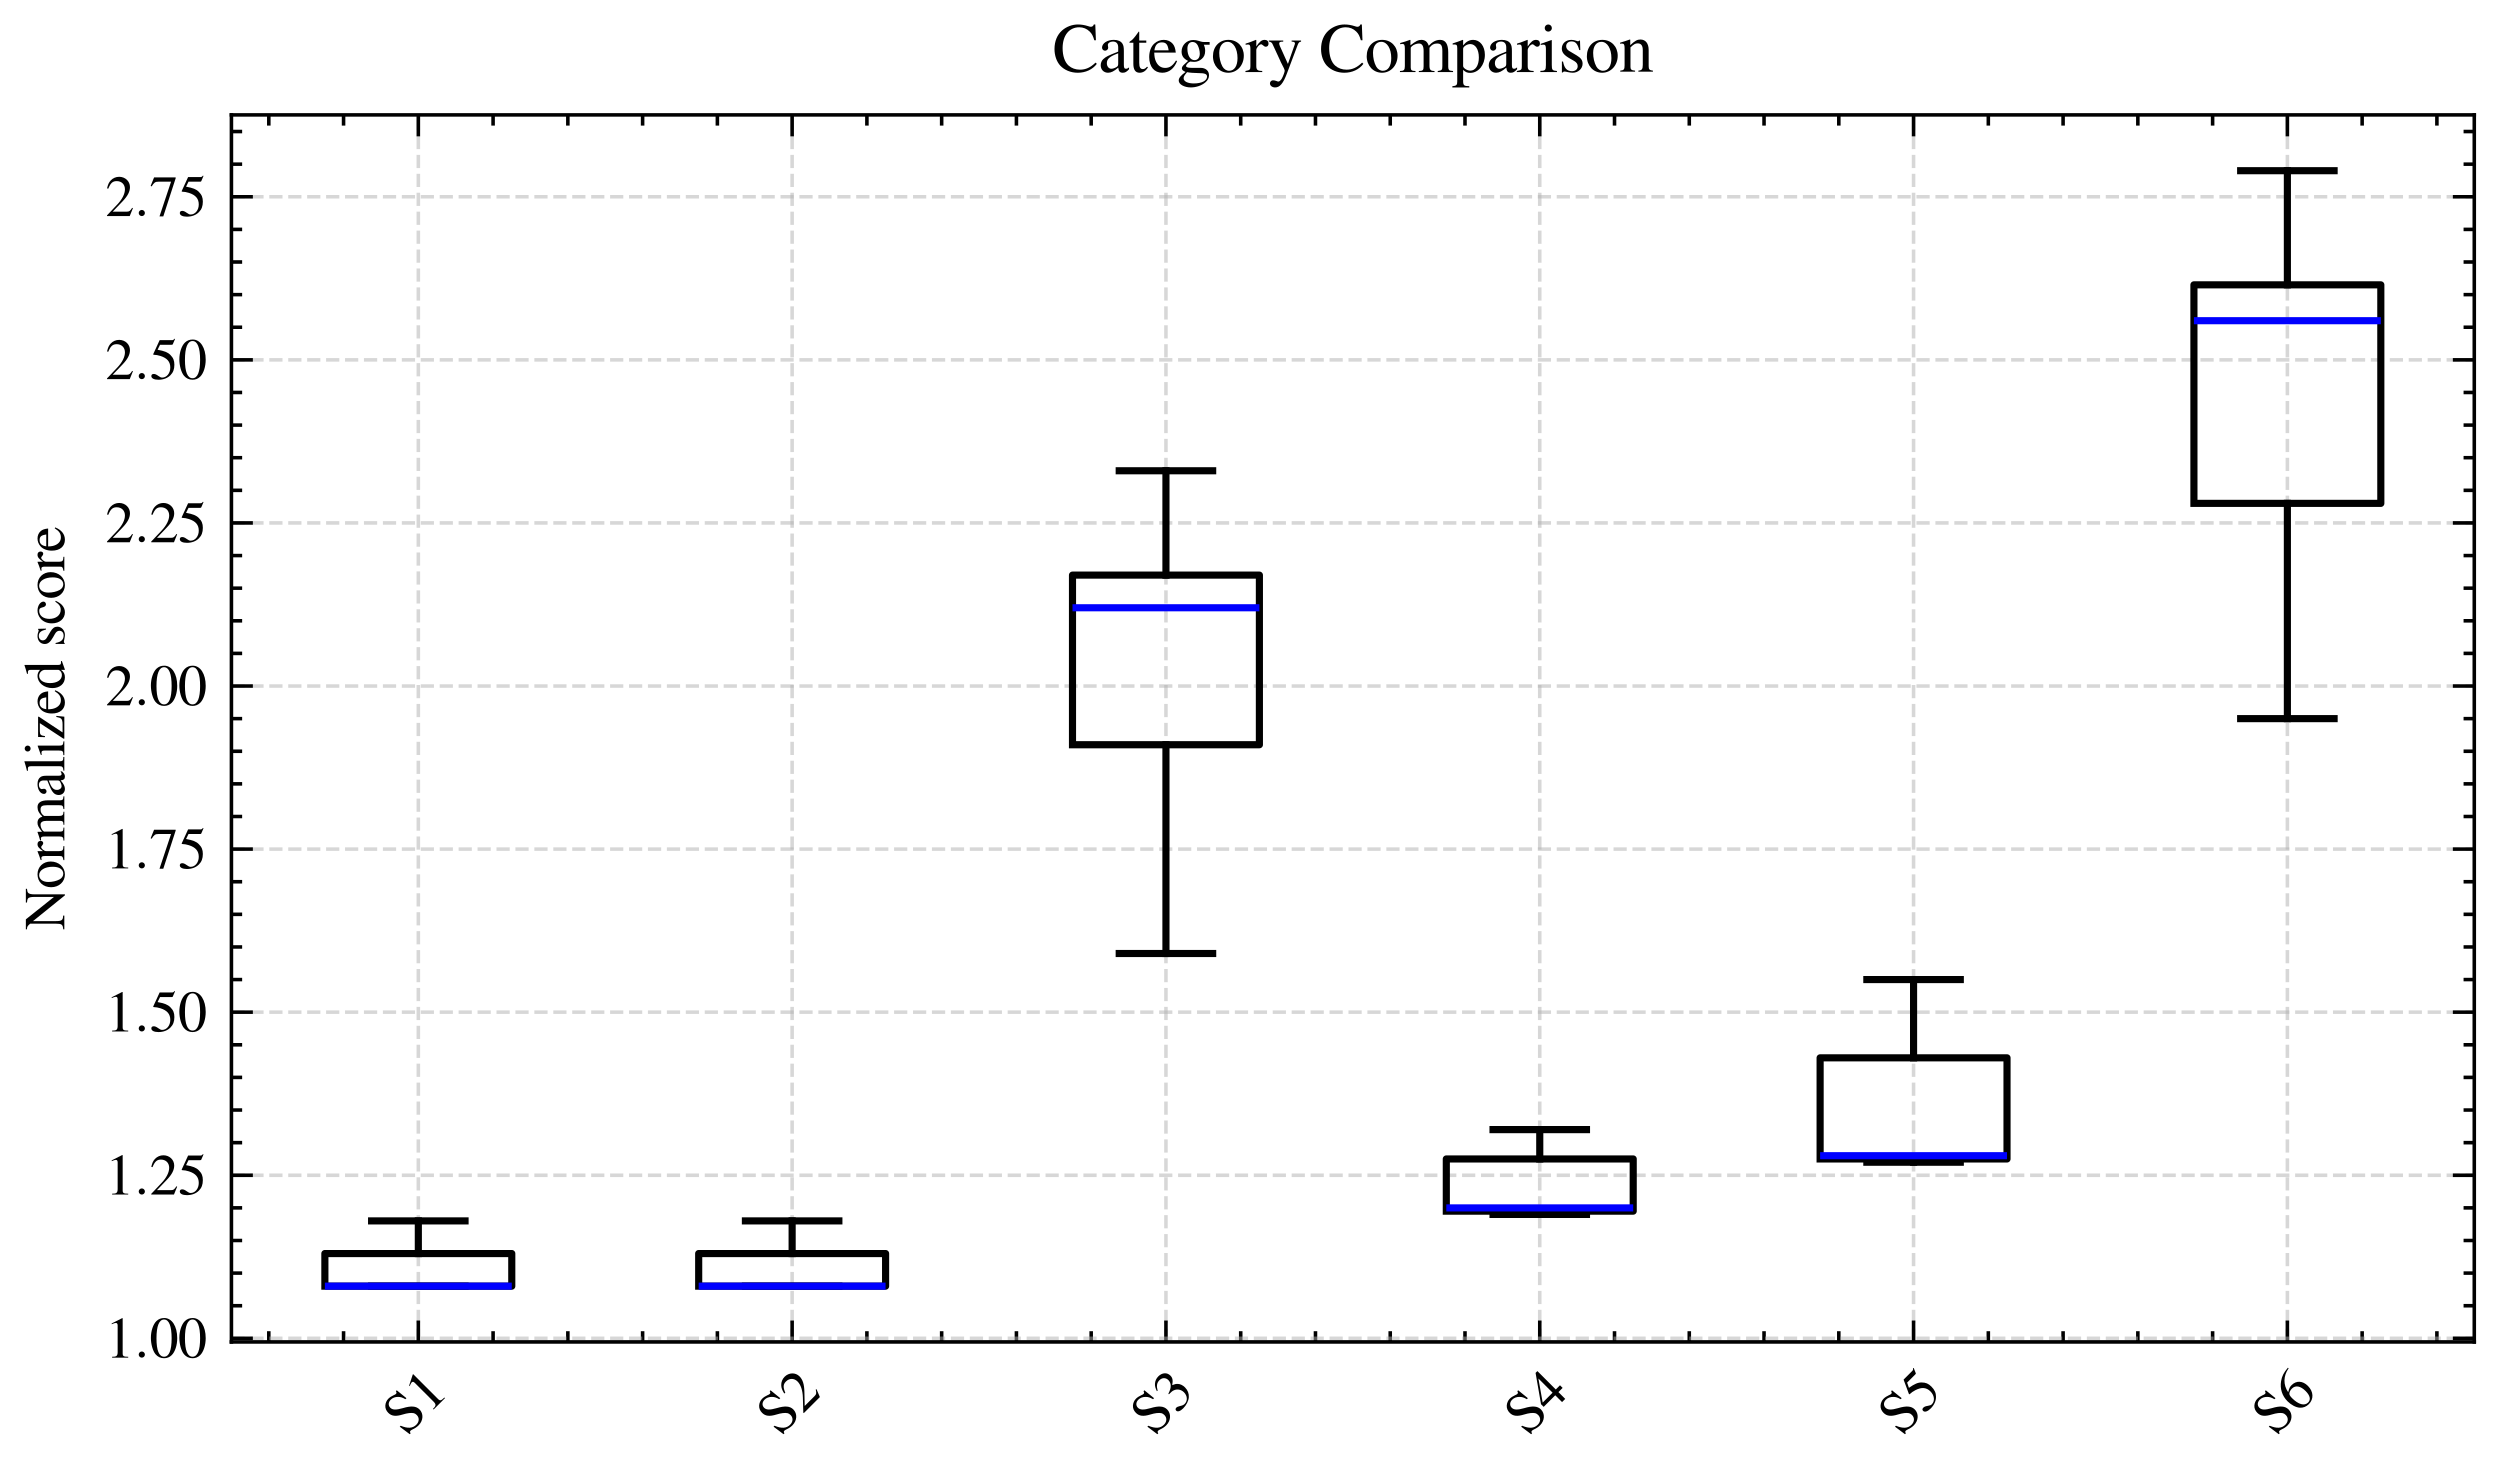 <svg xmlns="http://www.w3.org/2000/svg" xmlns:xlink="http://www.w3.org/1999/xlink" width="466.56" height="274.56" viewBox="0 0 349.92 205.92"><defs><style>*{stroke-linejoin:round;stroke-linecap:butt}</style></defs><g id="figure_1"><path id="patch_1" d="M0 205.92h349.92V0H0z" style="fill:none"/><g id="axes_1"><path id="patch_2" d="M32.392 187.828H346.32V16.084H32.392z" style="fill:none"/><g id="matplotlib.axis_1"><g id="xtick_1"><path id="line2d_1" d="M58.553 187.828V16.084" clip-path="url(#p21be666c42)" style="fill:none;stroke-dasharray:1.85,.8;stroke-dashoffset:0;stroke:#b0b0b0;stroke-opacity:.5;stroke-width:.5"/><g id="line2d_2"><defs><path id="m378bbd758e" d="M0 0v-3" style="stroke:#000;stroke-width:.5"/></defs><use xlink:href="#m378bbd758e" x="58.553" y="187.828" style="stroke:#000;stroke-width:.5"/></g><g id="line2d_3"><defs><path id="m6509bbdd01" d="M0 0v3" style="stroke:#000;stroke-width:.5"/></defs><use xlink:href="#m6509bbdd01" x="58.553" y="16.084" style="stroke:#000;stroke-width:.5"/></g><g id="text_1" transform="scale(.08 -.08)rotate(45 3389.847 -398.66)"><defs><path id="NimbusRomNo9L-Regu-53" d="M2861 4352h-135c-25-147-96-217-204-217-64 0-173 25-282 77-237 89-474 140-678 140-276 0-557-108-768-294-224-199-340-468-340-802 0-513 282-871 999-1250 461-243 793-507 953-750 58-83 90-218 90-372 0-430-320-724-787-724-570 0-973 353-1293 1136H269L461-64h141c6 121 83 211 179 211 70 0 179-25 301-68 243-93 499-143 755-143 736 0 1305 506 1305 1165 0 525-352 941-1196 1395-672 372-941 653-941 999 0 352 269 595 665 595 288 0 557-122 781-352 199-205 288-371 391-749h160z" transform="scale(.016)"/><path id="NimbusRomNo9L-Regu-31" d="M1862 4339 710 3757v-90c77 32 148 58 173 71 115 45 224 70 288 70 135 0 192-97 192-303V592c0-213-51-360-153-419-96-57-186-77-455-77V0h1767v96c-506 0-608 64-608 374v3857z" transform="scale(.016)"/></defs><use xlink:href="#NimbusRomNo9L-Regu-53" transform="scale(.996)"/><use xlink:href="#NimbusRomNo9L-Regu-31" transform="matrix(.996 0 0 .996 55.392 0)"/></g></g><g id="xtick_2"><path id="line2d_4" d="M110.874 187.828V16.084" clip-path="url(#p21be666c42)" style="fill:none;stroke-dasharray:1.85,.8;stroke-dashoffset:0;stroke:#b0b0b0;stroke-opacity:.5;stroke-width:.5"/><use xlink:href="#m378bbd758e" id="line2d_5" x="110.874" y="187.828" style="stroke:#000;stroke-width:.5"/><use xlink:href="#m6509bbdd01" id="line2d_6" x="110.874" y="16.084" style="stroke:#000;stroke-width:.5"/><g id="text_2" transform="scale(.08 -.08)rotate(45 3716.855 390.807)"><defs><path id="NimbusRomNo9L-Regu-32" d="m3040 875-83 32c-237-363-320-421-608-421H819l1075 1123c570 593 820 1078 820 1576 0 638-519 1128-1184 1128-352 0-685-140-922-395-205-218-301-422-410-875l135-32c256 625 486 829 928 829 537 0 902-364 902-900 0-497-294-1090-832-1658L192 77V0h2496z" transform="scale(.016)"/></defs><use xlink:href="#NimbusRomNo9L-Regu-53" transform="scale(.996)"/><use xlink:href="#NimbusRomNo9L-Regu-32" transform="matrix(.996 0 0 .996 55.392 0)"/></g></g><g id="xtick_3"><path id="line2d_7" d="M163.195 187.828V16.084" clip-path="url(#p21be666c42)" style="fill:none;stroke-dasharray:1.85,.8;stroke-dashoffset:0;stroke:#b0b0b0;stroke-opacity:.5;stroke-width:.5"/><use xlink:href="#m378bbd758e" id="line2d_8" x="163.195" y="187.828" style="stroke:#000;stroke-width:.5"/><use xlink:href="#m6509bbdd01" id="line2d_9" x="163.195" y="16.084" style="stroke:#000;stroke-width:.5"/><g id="text_3" transform="scale(.08 -.08)rotate(45 4043.864 1180.275)"><defs><path id="NimbusRomNo9L-Regu-33" d="M979 2138c378 0 525-13 679-70 396-141 646-506 646-948 0-537-365-953-838-953-173 0-301 45-538 198-192 115-301 160-410 160-147 0-243-89-243-224C275 77 550-64 998-64c493 0 999 167 1300 429 300 263 467 634 467 1063 0 326-103 627-288 825-128 141-250 218-531 339 441 301 601 538 601 884 0 518-409 876-998 876-320 0-602-108-832-313-192-173-288-340-429-724l96-25c262 467 550 678 954 678 416 0 704-281 704-684 0-231-96-461-256-621-192-192-372-288-807-442z" transform="scale(.016)"/></defs><use xlink:href="#NimbusRomNo9L-Regu-53" transform="scale(.996)"/><use xlink:href="#NimbusRomNo9L-Regu-33" transform="matrix(.996 0 0 .996 55.392 0)"/></g></g><g id="xtick_4"><path id="line2d_10" d="M215.517 187.828V16.084" clip-path="url(#p21be666c42)" style="fill:none;stroke-dasharray:1.85,.8;stroke-dashoffset:0;stroke:#b0b0b0;stroke-opacity:.5;stroke-width:.5"/><use xlink:href="#m378bbd758e" id="line2d_11" x="215.517" y="187.828" style="stroke:#000;stroke-width:.5"/><use xlink:href="#m6509bbdd01" id="line2d_12" x="215.517" y="16.084" style="stroke:#000;stroke-width:.5"/><g id="text_4" transform="scale(.08 -.08)rotate(45 4370.872 1969.744)"><defs><path id="NimbusRomNo9L-Regu-34" d="M3021 1497h-653v2855h-282L77 1497v-409h1798V32h493v1056h653zm-1152 0H333l1536 2201z" transform="scale(.016)"/></defs><use xlink:href="#NimbusRomNo9L-Regu-53" transform="scale(.996)"/><use xlink:href="#NimbusRomNo9L-Regu-34" transform="matrix(.996 0 0 .996 55.392 0)"/></g></g><g id="xtick_5"><path id="line2d_13" d="M267.838 187.828V16.084" clip-path="url(#p21be666c42)" style="fill:none;stroke-dasharray:1.85,.8;stroke-dashoffset:0;stroke:#b0b0b0;stroke-opacity:.5;stroke-width:.5"/><use xlink:href="#m378bbd758e" id="line2d_14" x="267.838" y="187.828" style="stroke:#000;stroke-width:.5"/><use xlink:href="#m6509bbdd01" id="line2d_15" x="267.838" y="16.084" style="stroke:#000;stroke-width:.5"/><g id="text_5" transform="scale(.08 -.08)rotate(45 4697.88 2759.212)"><defs><path id="NimbusRomNo9L-Regu-35" d="M1158 3776h1255c102 0 128 13 147 58l243 569-57 45c-96-134-160-166-295-166H1114L416 2759c-6-13-6-19-6-32 0-32 25-51 76-51 205 0 461-45 724-129 736-238 1075-637 1075-1273 0-618-391-1101-890-1101-128 0-237 45-429 187-204 148-352 212-486 212-186 0-275-77-275-238C205 90 506-64 986-64c537 0 998 174 1318 502 294 290 429 656 429 1145 0 463-122 759-442 1080-281 284-646 431-1401 566z" transform="scale(.016)"/></defs><use xlink:href="#NimbusRomNo9L-Regu-53" transform="scale(.996)"/><use xlink:href="#NimbusRomNo9L-Regu-35" transform="matrix(.996 0 0 .996 55.392 0)"/></g></g><g id="xtick_6"><path id="line2d_16" d="M320.16 187.828V16.084" clip-path="url(#p21be666c42)" style="fill:none;stroke-dasharray:1.85,.8;stroke-dashoffset:0;stroke:#b0b0b0;stroke-opacity:.5;stroke-width:.5"/><use xlink:href="#m378bbd758e" id="line2d_17" x="320.159" y="187.828" style="stroke:#000;stroke-width:.5"/><use xlink:href="#m6509bbdd01" id="line2d_18" x="320.159" y="16.084" style="stroke:#000;stroke-width:.5"/><g id="text_6" transform="scale(.08 -.08)rotate(45 5024.89 3548.68)"><defs><path id="NimbusRomNo9L-Regu-36" d="M2854 4391c-729-64-1100-186-1568-512C595 3386 218 2656 218 1802c0-554 172-1114 448-1432C909 89 1254-64 1651-64c794 0 1344 605 1344 1485 0 815-467 1331-1203 1331-282 0-416-45-819-288 173 967 889 1658 1894 1824zM1549 2458c550 0 870-458 870-1254 0-700-249-1088-697-1088-564 0-909 598-909 1584 0 325 51 503 179 599 134 101 333 159 557 159" transform="scale(.016)"/></defs><use xlink:href="#NimbusRomNo9L-Regu-53" transform="scale(.996)"/><use xlink:href="#NimbusRomNo9L-Regu-36" transform="matrix(.996 0 0 .996 55.392 0)"/></g></g><g id="xtick_7"><g id="line2d_19"><defs><path id="mce377ade98" d="M0 0v-1.5" style="stroke:#000;stroke-width:.5"/></defs><use xlink:href="#mce377ade98" x="37.624" y="187.828" style="stroke:#000;stroke-width:.5"/></g><g id="line2d_20"><defs><path id="mb8b052b537" d="M0 0v1.5" style="stroke:#000;stroke-width:.5"/></defs><use xlink:href="#mb8b052b537" x="37.624" y="16.084" style="stroke:#000;stroke-width:.5"/></g></g><g id="xtick_8"><use xlink:href="#mce377ade98" id="line2d_21" x="48.088" y="187.828" style="stroke:#000;stroke-width:.5"/><use xlink:href="#mb8b052b537" id="line2d_22" x="48.088" y="16.084" style="stroke:#000;stroke-width:.5"/></g><g id="xtick_9"><use xlink:href="#mce377ade98" id="line2d_23" x="69.017" y="187.828" style="stroke:#000;stroke-width:.5"/><use xlink:href="#mb8b052b537" id="line2d_24" x="69.017" y="16.084" style="stroke:#000;stroke-width:.5"/></g><g id="xtick_10"><use xlink:href="#mce377ade98" id="line2d_25" x="79.481" y="187.828" style="stroke:#000;stroke-width:.5"/><use xlink:href="#mb8b052b537" id="line2d_26" x="79.481" y="16.084" style="stroke:#000;stroke-width:.5"/></g><g id="xtick_11"><use xlink:href="#mce377ade98" id="line2d_27" x="89.945" y="187.828" style="stroke:#000;stroke-width:.5"/><use xlink:href="#mb8b052b537" id="line2d_28" x="89.945" y="16.084" style="stroke:#000;stroke-width:.5"/></g><g id="xtick_12"><use xlink:href="#mce377ade98" id="line2d_29" x="100.41" y="187.828" style="stroke:#000;stroke-width:.5"/><use xlink:href="#mb8b052b537" id="line2d_30" x="100.41" y="16.084" style="stroke:#000;stroke-width:.5"/></g><g id="xtick_13"><use xlink:href="#mce377ade98" id="line2d_31" x="121.338" y="187.828" style="stroke:#000;stroke-width:.5"/><use xlink:href="#mb8b052b537" id="line2d_32" x="121.338" y="16.084" style="stroke:#000;stroke-width:.5"/></g><g id="xtick_14"><use xlink:href="#mce377ade98" id="line2d_33" x="131.802" y="187.828" style="stroke:#000;stroke-width:.5"/><use xlink:href="#mb8b052b537" id="line2d_34" x="131.802" y="16.084" style="stroke:#000;stroke-width:.5"/></g><g id="xtick_15"><use xlink:href="#mce377ade98" id="line2d_35" x="142.267" y="187.828" style="stroke:#000;stroke-width:.5"/><use xlink:href="#mb8b052b537" id="line2d_36" x="142.267" y="16.084" style="stroke:#000;stroke-width:.5"/></g><g id="xtick_16"><use xlink:href="#mce377ade98" id="line2d_37" x="152.731" y="187.828" style="stroke:#000;stroke-width:.5"/><use xlink:href="#mb8b052b537" id="line2d_38" x="152.731" y="16.084" style="stroke:#000;stroke-width:.5"/></g><g id="xtick_17"><use xlink:href="#mce377ade98" id="line2d_39" x="173.66" y="187.828" style="stroke:#000;stroke-width:.5"/><use xlink:href="#mb8b052b537" id="line2d_40" x="173.66" y="16.084" style="stroke:#000;stroke-width:.5"/></g><g id="xtick_18"><use xlink:href="#mce377ade98" id="line2d_41" x="184.124" y="187.828" style="stroke:#000;stroke-width:.5"/><use xlink:href="#mb8b052b537" id="line2d_42" x="184.124" y="16.084" style="stroke:#000;stroke-width:.5"/></g><g id="xtick_19"><use xlink:href="#mce377ade98" id="line2d_43" x="194.588" y="187.828" style="stroke:#000;stroke-width:.5"/><use xlink:href="#mb8b052b537" id="line2d_44" x="194.588" y="16.084" style="stroke:#000;stroke-width:.5"/></g><g id="xtick_20"><use xlink:href="#mce377ade98" id="line2d_45" x="205.052" y="187.828" style="stroke:#000;stroke-width:.5"/><use xlink:href="#mb8b052b537" id="line2d_46" x="205.052" y="16.084" style="stroke:#000;stroke-width:.5"/></g><g id="xtick_21"><use xlink:href="#mce377ade98" id="line2d_47" x="225.981" y="187.828" style="stroke:#000;stroke-width:.5"/><use xlink:href="#mb8b052b537" id="line2d_48" x="225.981" y="16.084" style="stroke:#000;stroke-width:.5"/></g><g id="xtick_22"><use xlink:href="#mce377ade98" id="line2d_49" x="236.445" y="187.828" style="stroke:#000;stroke-width:.5"/><use xlink:href="#mb8b052b537" id="line2d_50" x="236.445" y="16.084" style="stroke:#000;stroke-width:.5"/></g><g id="xtick_23"><use xlink:href="#mce377ade98" id="line2d_51" x="246.909" y="187.828" style="stroke:#000;stroke-width:.5"/><use xlink:href="#mb8b052b537" id="line2d_52" x="246.909" y="16.084" style="stroke:#000;stroke-width:.5"/></g><g id="xtick_24"><use xlink:href="#mce377ade98" id="line2d_53" x="257.374" y="187.828" style="stroke:#000;stroke-width:.5"/><use xlink:href="#mb8b052b537" id="line2d_54" x="257.374" y="16.084" style="stroke:#000;stroke-width:.5"/></g><g id="xtick_25"><use xlink:href="#mce377ade98" id="line2d_55" x="278.302" y="187.828" style="stroke:#000;stroke-width:.5"/><use xlink:href="#mb8b052b537" id="line2d_56" x="278.302" y="16.084" style="stroke:#000;stroke-width:.5"/></g><g id="xtick_26"><use xlink:href="#mce377ade98" id="line2d_57" x="288.767" y="187.828" style="stroke:#000;stroke-width:.5"/><use xlink:href="#mb8b052b537" id="line2d_58" x="288.767" y="16.084" style="stroke:#000;stroke-width:.5"/></g><g id="xtick_27"><use xlink:href="#mce377ade98" id="line2d_59" x="299.231" y="187.828" style="stroke:#000;stroke-width:.5"/><use xlink:href="#mb8b052b537" id="line2d_60" x="299.231" y="16.084" style="stroke:#000;stroke-width:.5"/></g><g id="xtick_28"><use xlink:href="#mce377ade98" id="line2d_61" x="309.695" y="187.828" style="stroke:#000;stroke-width:.5"/><use xlink:href="#mb8b052b537" id="line2d_62" x="309.695" y="16.084" style="stroke:#000;stroke-width:.5"/></g><g id="xtick_29"><use xlink:href="#mce377ade98" id="line2d_63" x="330.624" y="187.828" style="stroke:#000;stroke-width:.5"/><use xlink:href="#mb8b052b537" id="line2d_64" x="330.624" y="16.084" style="stroke:#000;stroke-width:.5"/></g><g id="xtick_30"><use xlink:href="#mce377ade98" id="line2d_65" x="341.088" y="187.828" style="stroke:#000;stroke-width:.5"/><use xlink:href="#mb8b052b537" id="line2d_66" x="341.088" y="16.084" style="stroke:#000;stroke-width:.5"/></g></g><g id="matplotlib.axis_2"><g id="ytick_1"><path id="line2d_67" d="M32.392 187.325H346.32" clip-path="url(#p21be666c42)" style="fill:none;stroke-dasharray:1.85,.8;stroke-dashoffset:0;stroke:#b0b0b0;stroke-opacity:.5;stroke-width:.5"/><g id="line2d_68"><defs><path id="m2853de27ea" d="M0 0h3" style="stroke:#000;stroke-width:.5"/></defs><use xlink:href="#m2853de27ea" x="32.392" y="187.325" style="stroke:#000;stroke-width:.5"/></g><g id="line2d_69"><defs><path id="m2f464289c1" d="M0 0h-3" style="stroke:#000;stroke-width:.5"/></defs><use xlink:href="#m2f464289c1" x="346.32" y="187.325" style="stroke:#000;stroke-width:.5"/></g><g id="text_7" transform="matrix(.08 0 0 -.08 14.73 190.027)"><defs><path id="CMMI10-3a" d="M1229 338c0 184-154 337-339 337-186 0-340-153-340-337C550 153 704 0 890 0c185 0 339 153 339 338" transform="scale(.016)"/><path id="NimbusRomNo9L-Regu-30" d="M1626 4352c-352 0-621-108-858-332-371-359-614-1095-614-1844 0-697 211-1446 512-1804C902 90 1229-64 1600-64c326 0 602 109 832 333 371 352 614 1095 614 1869 0 1312-582 2214-1420 2214m-20-166c538 0 826-723 826-2061 0-1337-282-2022-832-2022S768 788 768 2119c0 1357 288 2067 838 2067" transform="scale(.016)"/></defs><use xlink:href="#NimbusRomNo9L-Regu-31" transform="scale(.996)"/><use xlink:href="#CMMI10-3a" transform="matrix(.996 0 0 .996 49.813 0)"/><use xlink:href="#NimbusRomNo9L-Regu-30" transform="matrix(.996 0 0 .996 77.409 0)"/><use xlink:href="#NimbusRomNo9L-Regu-30" transform="matrix(.996 0 0 .996 127.222 0)"/></g></g><g id="ytick_2"><path id="line2d_70" d="M32.392 164.5H346.32" clip-path="url(#p21be666c42)" style="fill:none;stroke-dasharray:1.85,.8;stroke-dashoffset:0;stroke:#b0b0b0;stroke-opacity:.5;stroke-width:.5"/><use xlink:href="#m2853de27ea" id="line2d_71" x="32.392" y="164.499" style="stroke:#000;stroke-width:.5"/><use xlink:href="#m2f464289c1" id="line2d_72" x="346.32" y="164.499" style="stroke:#000;stroke-width:.5"/><g id="text_8" transform="matrix(.08 0 0 -.08 14.73 167.201)"><use xlink:href="#NimbusRomNo9L-Regu-31" transform="scale(.996)"/><use xlink:href="#CMMI10-3a" transform="matrix(.996 0 0 .996 49.813 0)"/><use xlink:href="#NimbusRomNo9L-Regu-32" transform="matrix(.996 0 0 .996 77.409 0)"/><use xlink:href="#NimbusRomNo9L-Regu-35" transform="matrix(.996 0 0 .996 127.222 0)"/></g></g><g id="ytick_3"><path id="line2d_73" d="M32.392 141.673H346.32" clip-path="url(#p21be666c42)" style="fill:none;stroke-dasharray:1.85,.8;stroke-dashoffset:0;stroke:#b0b0b0;stroke-opacity:.5;stroke-width:.5"/><use xlink:href="#m2853de27ea" id="line2d_74" x="32.392" y="141.673" style="stroke:#000;stroke-width:.5"/><use xlink:href="#m2f464289c1" id="line2d_75" x="346.32" y="141.673" style="stroke:#000;stroke-width:.5"/><g id="text_9" transform="matrix(.08 0 0 -.08 14.73 144.375)"><use xlink:href="#NimbusRomNo9L-Regu-31" transform="scale(.996)"/><use xlink:href="#CMMI10-3a" transform="matrix(.996 0 0 .996 49.813 0)"/><use xlink:href="#NimbusRomNo9L-Regu-35" transform="matrix(.996 0 0 .996 77.409 0)"/><use xlink:href="#NimbusRomNo9L-Regu-30" transform="matrix(.996 0 0 .996 127.222 0)"/></g></g><g id="ytick_4"><path id="line2d_76" d="M32.392 118.847H346.32" clip-path="url(#p21be666c42)" style="fill:none;stroke-dasharray:1.85,.8;stroke-dashoffset:0;stroke:#b0b0b0;stroke-opacity:.5;stroke-width:.5"/><use xlink:href="#m2853de27ea" id="line2d_77" x="32.392" y="118.847" style="stroke:#000;stroke-width:.5"/><use xlink:href="#m2f464289c1" id="line2d_78" x="346.32" y="118.847" style="stroke:#000;stroke-width:.5"/><g id="text_10" transform="matrix(.08 0 0 -.08 14.73 121.55)"><defs><path id="NimbusRomNo9L-Regu-37" d="M2874 4250H506l-378-940 109-52c275 435 390 518 742 518h1389L1101-32h416l1357 4180z" transform="scale(.016)"/></defs><use xlink:href="#NimbusRomNo9L-Regu-31" transform="scale(.996)"/><use xlink:href="#CMMI10-3a" transform="matrix(.996 0 0 .996 49.813 0)"/><use xlink:href="#NimbusRomNo9L-Regu-37" transform="matrix(.996 0 0 .996 77.409 0)"/><use xlink:href="#NimbusRomNo9L-Regu-35" transform="matrix(.996 0 0 .996 127.222 0)"/></g></g><g id="ytick_5"><path id="line2d_79" d="M32.392 96.021H346.32" clip-path="url(#p21be666c42)" style="fill:none;stroke-dasharray:1.85,.8;stroke-dashoffset:0;stroke:#b0b0b0;stroke-opacity:.5;stroke-width:.5"/><use xlink:href="#m2853de27ea" id="line2d_80" x="32.392" y="96.021" style="stroke:#000;stroke-width:.5"/><use xlink:href="#m2f464289c1" id="line2d_81" x="346.32" y="96.021" style="stroke:#000;stroke-width:.5"/><g id="text_11" transform="matrix(.08 0 0 -.08 14.73 98.723)"><use xlink:href="#NimbusRomNo9L-Regu-32" transform="scale(.996)"/><use xlink:href="#CMMI10-3a" transform="matrix(.996 0 0 .996 49.813 0)"/><use xlink:href="#NimbusRomNo9L-Regu-30" transform="matrix(.996 0 0 .996 77.409 0)"/><use xlink:href="#NimbusRomNo9L-Regu-30" transform="matrix(.996 0 0 .996 127.222 0)"/></g></g><g id="ytick_6"><path id="line2d_82" d="M32.392 73.195H346.32" clip-path="url(#p21be666c42)" style="fill:none;stroke-dasharray:1.85,.8;stroke-dashoffset:0;stroke:#b0b0b0;stroke-opacity:.5;stroke-width:.5"/><use xlink:href="#m2853de27ea" id="line2d_83" x="32.392" y="73.195" style="stroke:#000;stroke-width:.5"/><use xlink:href="#m2f464289c1" id="line2d_84" x="346.32" y="73.195" style="stroke:#000;stroke-width:.5"/><g id="text_12" transform="matrix(.08 0 0 -.08 14.73 75.897)"><use xlink:href="#NimbusRomNo9L-Regu-32" transform="scale(.996)"/><use xlink:href="#CMMI10-3a" transform="matrix(.996 0 0 .996 49.813 0)"/><use xlink:href="#NimbusRomNo9L-Regu-32" transform="matrix(.996 0 0 .996 77.409 0)"/><use xlink:href="#NimbusRomNo9L-Regu-35" transform="matrix(.996 0 0 .996 127.222 0)"/></g></g><g id="ytick_7"><path id="line2d_85" d="M32.392 50.37H346.32" clip-path="url(#p21be666c42)" style="fill:none;stroke-dasharray:1.85,.8;stroke-dashoffset:0;stroke:#b0b0b0;stroke-opacity:.5;stroke-width:.5"/><use xlink:href="#m2853de27ea" id="line2d_86" x="32.392" y="50.369" style="stroke:#000;stroke-width:.5"/><use xlink:href="#m2f464289c1" id="line2d_87" x="346.32" y="50.369" style="stroke:#000;stroke-width:.5"/><g id="text_13" transform="matrix(.08 0 0 -.08 14.73 53.071)"><use xlink:href="#NimbusRomNo9L-Regu-32" transform="scale(.996)"/><use xlink:href="#CMMI10-3a" transform="matrix(.996 0 0 .996 49.813 0)"/><use xlink:href="#NimbusRomNo9L-Regu-35" transform="matrix(.996 0 0 .996 77.409 0)"/><use xlink:href="#NimbusRomNo9L-Regu-30" transform="matrix(.996 0 0 .996 127.222 0)"/></g></g><g id="ytick_8"><path id="line2d_88" d="M32.392 27.543H346.32" clip-path="url(#p21be666c42)" style="fill:none;stroke-dasharray:1.85,.8;stroke-dashoffset:0;stroke:#b0b0b0;stroke-opacity:.5;stroke-width:.5"/><use xlink:href="#m2853de27ea" id="line2d_89" x="32.392" y="27.543" style="stroke:#000;stroke-width:.5"/><use xlink:href="#m2f464289c1" id="line2d_90" x="346.32" y="27.543" style="stroke:#000;stroke-width:.5"/><g id="text_14" transform="matrix(.08 0 0 -.08 14.73 30.245)"><use xlink:href="#NimbusRomNo9L-Regu-32" transform="scale(.996)"/><use xlink:href="#CMMI10-3a" transform="matrix(.996 0 0 .996 49.813 0)"/><use xlink:href="#NimbusRomNo9L-Regu-37" transform="matrix(.996 0 0 .996 77.409 0)"/><use xlink:href="#NimbusRomNo9L-Regu-35" transform="matrix(.996 0 0 .996 127.222 0)"/></g></g><g id="ytick_9"><g id="line2d_91"><defs><path id="m66a9151933" d="M0 0h1.5" style="stroke:#000;stroke-width:.5"/></defs><use xlink:href="#m66a9151933" x="32.392" y="182.76" style="stroke:#000;stroke-width:.5"/></g><g id="line2d_92"><defs><path id="m8498de28a9" d="M0 0h-1.5" style="stroke:#000;stroke-width:.5"/></defs><use xlink:href="#m8498de28a9" x="346.32" y="182.76" style="stroke:#000;stroke-width:.5"/></g></g><g id="ytick_10"><use xlink:href="#m66a9151933" id="line2d_93" x="32.392" y="178.195" style="stroke:#000;stroke-width:.5"/><use xlink:href="#m8498de28a9" id="line2d_94" x="346.32" y="178.195" style="stroke:#000;stroke-width:.5"/></g><g id="ytick_11"><use xlink:href="#m66a9151933" id="line2d_95" x="32.392" y="173.63" style="stroke:#000;stroke-width:.5"/><use xlink:href="#m8498de28a9" id="line2d_96" x="346.32" y="173.63" style="stroke:#000;stroke-width:.5"/></g><g id="ytick_12"><use xlink:href="#m66a9151933" id="line2d_97" x="32.392" y="169.065" style="stroke:#000;stroke-width:.5"/><use xlink:href="#m8498de28a9" id="line2d_98" x="346.32" y="169.065" style="stroke:#000;stroke-width:.5"/></g><g id="ytick_13"><use xlink:href="#m66a9151933" id="line2d_99" x="32.392" y="159.934" style="stroke:#000;stroke-width:.5"/><use xlink:href="#m8498de28a9" id="line2d_100" x="346.32" y="159.934" style="stroke:#000;stroke-width:.5"/></g><g id="ytick_14"><use xlink:href="#m66a9151933" id="line2d_101" x="32.392" y="155.369" style="stroke:#000;stroke-width:.5"/><use xlink:href="#m8498de28a9" id="line2d_102" x="346.32" y="155.369" style="stroke:#000;stroke-width:.5"/></g><g id="ytick_15"><use xlink:href="#m66a9151933" id="line2d_103" x="32.392" y="150.804" style="stroke:#000;stroke-width:.5"/><use xlink:href="#m8498de28a9" id="line2d_104" x="346.32" y="150.804" style="stroke:#000;stroke-width:.5"/></g><g id="ytick_16"><use xlink:href="#m66a9151933" id="line2d_105" x="32.392" y="146.239" style="stroke:#000;stroke-width:.5"/><use xlink:href="#m8498de28a9" id="line2d_106" x="346.32" y="146.239" style="stroke:#000;stroke-width:.5"/></g><g id="ytick_17"><use xlink:href="#m66a9151933" id="line2d_107" x="32.392" y="137.108" style="stroke:#000;stroke-width:.5"/><use xlink:href="#m8498de28a9" id="line2d_108" x="346.32" y="137.108" style="stroke:#000;stroke-width:.5"/></g><g id="ytick_18"><use xlink:href="#m66a9151933" id="line2d_109" x="32.392" y="132.543" style="stroke:#000;stroke-width:.5"/><use xlink:href="#m8498de28a9" id="line2d_110" x="346.32" y="132.543" style="stroke:#000;stroke-width:.5"/></g><g id="ytick_19"><use xlink:href="#m66a9151933" id="line2d_111" x="32.392" y="127.978" style="stroke:#000;stroke-width:.5"/><use xlink:href="#m8498de28a9" id="line2d_112" x="346.32" y="127.978" style="stroke:#000;stroke-width:.5"/></g><g id="ytick_20"><use xlink:href="#m66a9151933" id="line2d_113" x="32.392" y="123.413" style="stroke:#000;stroke-width:.5"/><use xlink:href="#m8498de28a9" id="line2d_114" x="346.32" y="123.413" style="stroke:#000;stroke-width:.5"/></g><g id="ytick_21"><use xlink:href="#m66a9151933" id="line2d_115" x="32.392" y="114.282" style="stroke:#000;stroke-width:.5"/><use xlink:href="#m8498de28a9" id="line2d_116" x="346.32" y="114.282" style="stroke:#000;stroke-width:.5"/></g><g id="ytick_22"><use xlink:href="#m66a9151933" id="line2d_117" x="32.392" y="109.717" style="stroke:#000;stroke-width:.5"/><use xlink:href="#m8498de28a9" id="line2d_118" x="346.32" y="109.717" style="stroke:#000;stroke-width:.5"/></g><g id="ytick_23"><use xlink:href="#m66a9151933" id="line2d_119" x="32.392" y="105.152" style="stroke:#000;stroke-width:.5"/><use xlink:href="#m8498de28a9" id="line2d_120" x="346.32" y="105.152" style="stroke:#000;stroke-width:.5"/></g><g id="ytick_24"><use xlink:href="#m66a9151933" id="line2d_121" x="32.392" y="100.586" style="stroke:#000;stroke-width:.5"/><use xlink:href="#m8498de28a9" id="line2d_122" x="346.32" y="100.586" style="stroke:#000;stroke-width:.5"/></g><g id="ytick_25"><use xlink:href="#m66a9151933" id="line2d_123" x="32.392" y="91.456" style="stroke:#000;stroke-width:.5"/><use xlink:href="#m8498de28a9" id="line2d_124" x="346.32" y="91.456" style="stroke:#000;stroke-width:.5"/></g><g id="ytick_26"><use xlink:href="#m66a9151933" id="line2d_125" x="32.392" y="86.891" style="stroke:#000;stroke-width:.5"/><use xlink:href="#m8498de28a9" id="line2d_126" x="346.32" y="86.891" style="stroke:#000;stroke-width:.5"/></g><g id="ytick_27"><use xlink:href="#m66a9151933" id="line2d_127" x="32.392" y="82.326" style="stroke:#000;stroke-width:.5"/><use xlink:href="#m8498de28a9" id="line2d_128" x="346.32" y="82.326" style="stroke:#000;stroke-width:.5"/></g><g id="ytick_28"><use xlink:href="#m66a9151933" id="line2d_129" x="32.392" y="77.76" style="stroke:#000;stroke-width:.5"/><use xlink:href="#m8498de28a9" id="line2d_130" x="346.32" y="77.76" style="stroke:#000;stroke-width:.5"/></g><g id="ytick_29"><use xlink:href="#m66a9151933" id="line2d_131" x="32.392" y="68.63" style="stroke:#000;stroke-width:.5"/><use xlink:href="#m8498de28a9" id="line2d_132" x="346.32" y="68.63" style="stroke:#000;stroke-width:.5"/></g><g id="ytick_30"><use xlink:href="#m66a9151933" id="line2d_133" x="32.392" y="64.065" style="stroke:#000;stroke-width:.5"/><use xlink:href="#m8498de28a9" id="line2d_134" x="346.32" y="64.065" style="stroke:#000;stroke-width:.5"/></g><g id="ytick_31"><use xlink:href="#m66a9151933" id="line2d_135" x="32.392" y="59.5" style="stroke:#000;stroke-width:.5"/><use xlink:href="#m8498de28a9" id="line2d_136" x="346.32" y="59.5" style="stroke:#000;stroke-width:.5"/></g><g id="ytick_32"><use xlink:href="#m66a9151933" id="line2d_137" x="32.392" y="54.934" style="stroke:#000;stroke-width:.5"/><use xlink:href="#m8498de28a9" id="line2d_138" x="346.32" y="54.934" style="stroke:#000;stroke-width:.5"/></g><g id="ytick_33"><use xlink:href="#m66a9151933" id="line2d_139" x="32.392" y="45.804" style="stroke:#000;stroke-width:.5"/><use xlink:href="#m8498de28a9" id="line2d_140" x="346.32" y="45.804" style="stroke:#000;stroke-width:.5"/></g><g id="ytick_34"><use xlink:href="#m66a9151933" id="line2d_141" x="32.392" y="41.239" style="stroke:#000;stroke-width:.5"/><use xlink:href="#m8498de28a9" id="line2d_142" x="346.32" y="41.239" style="stroke:#000;stroke-width:.5"/></g><g id="ytick_35"><use xlink:href="#m66a9151933" id="line2d_143" x="32.392" y="36.674" style="stroke:#000;stroke-width:.5"/><use xlink:href="#m8498de28a9" id="line2d_144" x="346.32" y="36.674" style="stroke:#000;stroke-width:.5"/></g><g id="ytick_36"><use xlink:href="#m66a9151933" id="line2d_145" x="32.392" y="32.108" style="stroke:#000;stroke-width:.5"/><use xlink:href="#m8498de28a9" id="line2d_146" x="346.32" y="32.108" style="stroke:#000;stroke-width:.5"/></g><g id="ytick_37"><use xlink:href="#m66a9151933" id="line2d_147" x="32.392" y="22.978" style="stroke:#000;stroke-width:.5"/><use xlink:href="#m8498de28a9" id="line2d_148" x="346.32" y="22.978" style="stroke:#000;stroke-width:.5"/></g><g id="ytick_38"><use xlink:href="#m66a9151933" id="line2d_149" x="32.392" y="18.413" style="stroke:#000;stroke-width:.5"/><use xlink:href="#m8498de28a9" id="line2d_150" x="346.32" y="18.413" style="stroke:#000;stroke-width:.5"/></g><g id="text_15" transform="matrix(0 -.08 -.08 0 9.004 130.174)"><defs><path id="NimbusRomNo9L-Regu-4e" d="M3917-64v3351c0 382 64 618 185 700 90 64 180 90 423 115v122H3021v-122c243-19 333-45 429-102 128-89 185-319 185-714V1136L1171 4224H77v-122c275 0 365-51 621-351V938c0-657-90-779-621-817V0h1504v134c-493 0-602 147-602 794v2511L3808-64z" transform="scale(.016)"/><path id="NimbusRomNo9L-Regu-6f" d="M1600 2944c-832 0-1414-614-1414-1498C186 582 781-64 1587-64c807 0 1421 678 1421 1562 0 838-589 1446-1408 1446m-83-179c537 0 915-615 915-1491 0-724-288-1159-768-1159-250 0-486 154-621 410-179 333-281 781-281 1235 0 608 300 1005 755 1005" transform="scale(.016)"/><path id="NimbusRomNo9L-Regu-72" d="M45 2496c89 19 147 26 224 26 160 0 217-103 217-384V538c0-320-44-365-454-442V0h1536v102c-435 0-544 97-544 463v1448c0 206 275 528 448 528 38 0 96-32 166-96 103-90 173-128 256-128 154 0 250 109 250 288 0 211-134 339-352 339-269 0-454-147-768-601v588l-32 13c-339-141-570-223-947-345z" transform="scale(.016)"/><path id="NimbusRomNo9L-Regu-6d" d="M122 2547c83 19 134 26 204 26 167 0 224-103 224-411V539c0-347-89-443-448-443V0h1421v96c-339 0-435 70-435 322v1816c0 12 51 76 96 121 160 147 435 256 659 256 282 0 423-226 423-679V528c0-361-71-432-436-432V0h1434v96c-365 0-461 109-461 507v1618c192 275 403 390 698 390 365 0 480-173 480-704V557c0-365-51-416-423-461V0h1402v96l-166 19c-192 0-276 115-276 365v1322c0 757-249 1142-742 1142-371 0-698-166-1043-537-115 364-333 537-679 537-281 0-460-90-992-493v480l-44 13c-327-122-544-192-896-288z" transform="scale(.016)"/><path id="NimbusRomNo9L-Regu-61" d="M2829 423c-109-90-186-122-282-122-147 0-192 89-192 371v1248c0 333-32 518-128 672-141 230-416 352-793 352-602 0-1076-314-1076-717 0-147 128-275 276-275 153 0 288 128 288 269 0 25-7 57-13 102-13 58-19 109-19 154 0 173 204 313 460 313 314 0 487-185 487-531v-390c-986-397-1095-448-1370-691-141-128-230-346-230-557 0-403 281-685 672-685 281 0 544 134 934 467 32-333 147-467 410-467 217 0 352 77 576 320zm-992 360c0-199-32-257-167-334-153-90-332-148-467-148-224 0-403 219-403 495v26c0 379 262 611 1037 893z" transform="scale(.016)"/><path id="NimbusRomNo9L-Regu-6c" d="M122 4000h236c205 0 269-90 269-390V557c0-346-89-429-493-461V0h1511v109c-403 0-480 64-480 419v3843l-26 13c-333-109-576-173-1017-281z" transform="scale(.016)"/><path id="NimbusRomNo9L-Regu-69" d="m1120 2929-992-350v-95l51 6c77 12 160 19 218 19 153 0 211-103 211-384V640c0-461-64-531-506-531V0h1517v96c-422 32-473 95-473 554v2260zM819 4352c-173 0-320-147-320-326s141-327 320-327c186 0 333 141 333 327 0 179-147 326-333 326" transform="scale(.016)"/><path id="NimbusRomNo9L-Regu-7a" d="m2675 864-115 26c-64-320-102-423-186-532-89-108-307-166-633-166H858l1721 2592v96H358l-19-755h115c58 467 154 563 538 563h883L173 96V0h2413z" transform="scale(.016)"/><path id="NimbusRomNo9L-Regu-65" d="M2611 1053c-307-489-582-675-992-675-365 0-640 186-825 552-116 244-160 456-173 849h1971c-51 414-115 598-275 802-192 230-487 363-819 363-320 0-621-115-864-333-301-262-474-717-474-1241C160 486 621-64 1357-64c608 0 1088 379 1357 1072zM634 1984c70 495 288 730 678 730s544-179 627-730z" transform="scale(.016)"/><path id="NimbusRomNo9L-Regu-64" d="m2202-64 940 333v96h-147c-230 0-281 70-281 366v3633l-32 13c-308-109-532-173-941-281v-102c51 6 89 6 141 6 236 0 294-64 294-328V2669c-243 205-416 275-672 275-736 0-1331-723-1331-1632C173 493 653-64 1357-64c358 0 601 128 819 429V-45zm-26 717c0-45-45-122-109-192-115-128-275-192-461-192-531 0-883 512-883 1299 0 723 314 1197 800 1197 339 0 653-301 653-640z" transform="scale(.016)"/><path id="NimbusRomNo9L-Regu-73" d="m2016 2010-26 870h-70l-13-13c-57-45-64-51-89-51-39 0-103 13-173 45-141 54-282 83-448 83-506 0-871-328-871-790 0-358 205-615 749-923l371-211c224-128 333-283 333-481 0-283-205-462-531-462-218 0-416 82-538 221-134 157-192 302-275 662H333V-39h83c45 72 70 87 147 87 58 0 147-13 295-50 179-37 352-62 467-62 493 0 902 372 902 821 0 320-153 532-537 763l-692 410c-179 103-275 264-275 437 0 257 199 436 493 436 365 0 557-220 704-793z" transform="scale(.016)"/><path id="NimbusRomNo9L-Regu-63" d="M2547 998c-307-448-537-601-902-601-583 0-992 512-992 1248 0 659 352 1113 870 1113 231 0 314-70 378-307l38-141c51-179 167-294 301-294 166 0 307 122 307 269 0 358-448 659-985 659-314 0-640-128-903-358-320-282-499-717-499-1223C160 531 666-64 1376-64c288 0 544 102 774 301 173 153 295 326 487 704z" transform="scale(.016)"/></defs><use xlink:href="#NimbusRomNo9L-Regu-4e" transform="scale(.996)"/><use xlink:href="#NimbusRomNo9L-Regu-6f" transform="matrix(.996 0 0 .996 71.93 0)"/><use xlink:href="#NimbusRomNo9L-Regu-72" transform="matrix(.996 0 0 .996 121.743 0)"/><use xlink:href="#NimbusRomNo9L-Regu-6d" transform="matrix(.996 0 0 .996 154.918 0)"/><use xlink:href="#NimbusRomNo9L-Regu-61" transform="matrix(.996 0 0 .996 232.427 0)"/><use xlink:href="#NimbusRomNo9L-Regu-6c" transform="matrix(.996 0 0 .996 276.66 0)"/><use xlink:href="#NimbusRomNo9L-Regu-69" transform="matrix(.996 0 0 .996 304.356 0)"/><use xlink:href="#NimbusRomNo9L-Regu-7a" transform="matrix(.996 0 0 .996 332.05 0)"/><use xlink:href="#NimbusRomNo9L-Regu-65" transform="matrix(.996 0 0 .996 376.284 0)"/><use xlink:href="#NimbusRomNo9L-Regu-64" transform="matrix(.996 0 0 .996 420.518 0)"/><use xlink:href="#NimbusRomNo9L-Regu-73" transform="matrix(.996 0 0 .996 495.238 0)"/><use xlink:href="#NimbusRomNo9L-Regu-63" transform="matrix(.996 0 0 .996 533.991 0)"/><use xlink:href="#NimbusRomNo9L-Regu-6f" transform="matrix(.996 0 0 .996 578.225 0)"/><use xlink:href="#NimbusRomNo9L-Regu-72" transform="matrix(.996 0 0 .996 628.038 0)"/><use xlink:href="#NimbusRomNo9L-Regu-65" transform="matrix(.996 0 0 .996 661.213 0)"/></g></g><path id="line2d_151" d="M45.472 180.021h26.16v-4.565h-26.16v4.565" clip-path="url(#p21be666c42)" style="fill:none;stroke:#000;stroke-linecap:square"/><path id="line2d_152" d="M58.553 180.021h0" clip-path="url(#p21be666c42)" style="fill:none;stroke:#000;stroke-linecap:square"/><path id="line2d_153" d="M58.553 175.456v-4.565" clip-path="url(#p21be666c42)" style="fill:none;stroke:#000;stroke-linecap:square"/><path id="line2d_154" d="M52.012 180.021h13.08" clip-path="url(#p21be666c42)" style="fill:none;stroke:#000;stroke-linecap:square"/><path id="line2d_155" d="M52.012 170.89h13.08" clip-path="url(#p21be666c42)" style="fill:none;stroke:#000;stroke-linecap:square"/><path id="line2d_157" d="M97.794 180.021h26.16v-4.565h-26.16v4.565" clip-path="url(#p21be666c42)" style="fill:none;stroke:#000;stroke-linecap:square"/><path id="line2d_158" d="M110.874 180.021h0" clip-path="url(#p21be666c42)" style="fill:none;stroke:#000;stroke-linecap:square"/><path id="line2d_159" d="M110.874 175.456v-4.565" clip-path="url(#p21be666c42)" style="fill:none;stroke:#000;stroke-linecap:square"/><path id="line2d_160" d="M104.334 180.021h13.08" clip-path="url(#p21be666c42)" style="fill:none;stroke:#000;stroke-linecap:square"/><path id="line2d_161" d="M104.334 170.89h13.08" clip-path="url(#p21be666c42)" style="fill:none;stroke:#000;stroke-linecap:square"/><path id="line2d_163" d="M150.115 104.239h26.16v-23.74h-26.16v23.74" clip-path="url(#p21be666c42)" style="fill:none;stroke:#000;stroke-linecap:square"/><path id="line2d_164" d="M163.195 104.239v29.217" clip-path="url(#p21be666c42)" style="fill:none;stroke:#000;stroke-linecap:square"/><path id="line2d_165" d="M163.195 80.5V65.89" clip-path="url(#p21be666c42)" style="fill:none;stroke:#000;stroke-linecap:square"/><path id="line2d_166" d="M156.655 133.456h13.08" clip-path="url(#p21be666c42)" style="fill:none;stroke:#000;stroke-linecap:square"/><path id="line2d_167" d="M156.655 65.89h13.08" clip-path="url(#p21be666c42)" style="fill:none;stroke:#000;stroke-linecap:square"/><path id="line2d_169" d="M202.436 169.521h26.161v-7.304h-26.16v7.304" clip-path="url(#p21be666c42)" style="fill:none;stroke:#000;stroke-linecap:square"/><path id="line2d_170" d="M215.517 169.521v.457" clip-path="url(#p21be666c42)" style="fill:none;stroke:#000;stroke-linecap:square"/><path id="line2d_171" d="M215.517 162.217v-4.109" clip-path="url(#p21be666c42)" style="fill:none;stroke:#000;stroke-linecap:square"/><path id="line2d_172" d="M208.976 169.978h13.08" clip-path="url(#p21be666c42)" style="fill:none;stroke:#000;stroke-linecap:square"/><path id="line2d_173" d="M208.976 158.108h13.08" clip-path="url(#p21be666c42)" style="fill:none;stroke:#000;stroke-linecap:square"/><path id="line2d_175" d="M254.758 162.217h26.16v-14.152h-26.16v14.152" clip-path="url(#p21be666c42)" style="fill:none;stroke:#000;stroke-linecap:square"/><path id="line2d_176" d="M267.838 162.217v.456" clip-path="url(#p21be666c42)" style="fill:none;stroke:#000;stroke-linecap:square"/><path id="line2d_177" d="M267.838 148.065v-10.957" clip-path="url(#p21be666c42)" style="fill:none;stroke:#000;stroke-linecap:square"/><path id="line2d_178" d="M261.298 162.673h13.08" clip-path="url(#p21be666c42)" style="fill:none;stroke:#000;stroke-linecap:square"/><path id="line2d_179" d="M261.298 137.108h13.08" clip-path="url(#p21be666c42)" style="fill:none;stroke:#000;stroke-linecap:square"/><path id="line2d_181" d="M307.079 70.456h26.16V39.87h-26.16v30.587" clip-path="url(#p21be666c42)" style="fill:none;stroke:#000;stroke-linecap:square"/><path id="line2d_182" d="M320.16 70.456v30.13" clip-path="url(#p21be666c42)" style="fill:none;stroke:#000;stroke-linecap:square"/><path id="line2d_183" d="M320.16 39.87V23.89" clip-path="url(#p21be666c42)" style="fill:none;stroke:#000;stroke-linecap:square"/><path id="line2d_184" d="M313.62 100.586h13.08" clip-path="url(#p21be666c42)" style="fill:none;stroke:#000;stroke-linecap:square"/><path id="line2d_185" d="M313.62 23.89h13.08" clip-path="url(#p21be666c42)" style="fill:none;stroke:#000;stroke-linecap:square"/><path id="line2d_187" d="M45.472 180.021h26.16" clip-path="url(#p21be666c42)" style="fill:none;stroke:#00f"/><path id="line2d_188" d="M97.794 180.021h26.16" clip-path="url(#p21be666c42)" style="fill:none;stroke:#00f"/><path id="line2d_189" d="M150.115 85.065h26.16" clip-path="url(#p21be666c42)" style="fill:none;stroke:#00f"/><path id="line2d_190" d="M202.436 169.065h26.161" clip-path="url(#p21be666c42)" style="fill:none;stroke:#00f"/><path id="line2d_191" d="M254.758 161.76h26.16" clip-path="url(#p21be666c42)" style="fill:none;stroke:#00f"/><path id="line2d_192" d="M307.079 44.89h26.16" clip-path="url(#p21be666c42)" style="fill:none;stroke:#00f"/><path id="patch_3" d="M32.392 187.828V16.084" style="fill:none;stroke:#000;stroke-width:.5;stroke-linejoin:miter;stroke-linecap:square"/><path id="patch_4" d="M346.32 187.828V16.084" style="fill:none;stroke:#000;stroke-width:.5;stroke-linejoin:miter;stroke-linecap:square"/><path id="patch_5" d="M32.392 187.828H346.32" style="fill:none;stroke:#000;stroke-width:.5;stroke-linejoin:miter;stroke-linecap:square"/><path id="patch_6" d="M32.392 16.084H346.32" style="fill:none;stroke:#000;stroke-width:.5;stroke-linejoin:miter;stroke-linecap:square"/><g id="text_16" transform="matrix(.096 0 0 -.096 147.322 10.084)"><defs><path id="NimbusRomNo9L-Regu-43" d="m3968 2906-58 1446h-134c-38-134-141-211-269-211-57 0-153 19-249 58-314 102-634 153-935 153-525 0-1056-198-1453-550-448-397-691-992-691-1696 0-595 192-1146 519-1510 384-416 972-660 1606-660 723 0 1357 295 1747 813l-115 115c-474-454-896-646-1427-646-403 0-762 128-1037 371-352 314-550 890-550 1600 0 1159 595 1907 1523 1907 365 0 697-134 953-390 205-205 301-384 423-800z" transform="scale(.016)"/><path id="NimbusRomNo9L-Regu-74" d="M1632 2880H986v742c0 64-7 84-45 84-45-58-83-116-128-180-243-352-519-659-621-685-70-47-109-93-109-126 0-20 7-33 26-33h339V751c0-539 192-815 570-815 313 0 556 154 768 487l-84 70c-134-160-243-224-384-224-236 0-332 174-332 578v1835h646z" transform="scale(.016)"/><path id="NimbusRomNo9L-Regu-67" d="M3008 2496v250h-493c-128 0-224 17-352 56l-141 45c-172 56-345 84-512 84-595 0-1068-464-1068-1050 0-405 172-651 595-863-122-112-237-219-275-250-212-180-295-305-295-430 0-132 77-207 339-332-454-335-627-549-627-787 0-343 499-627 1107-627 480 0 980 170 1312 446 244 203 352 414 352 663 0 407-300 683-774 683h-826c-339 0-499 59-499 164 0 130 211 360 384 412 58-7 103-13 122-13 121-13 205-19 243-19 237 0 493 98 691 275 211 184 307 414 307 742 0 190-32 341-121 551zM941-13c211-45 723-83 1037-83 582 0 793-84 793-318 0-377-486-629-1209-629-564 0-935 188-935 473 0 150 45 234 314 557m32 2158c0 381 179 607 473 607 199 0 365-110 468-303 115-226 192-522 192-774 0-361-186-587-480-587-384 0-653 419-653 1038z" transform="scale(.016)"/><path id="NimbusRomNo9L-Regu-79" d="M3040 2880h-864v-96c205 0 307-58 307-161 0-26-6-64-25-109L1837 742l-736 1635c-39 91-64 175-64 245 0 117 96 162 371 162v96H90v-90c166-25 275-96 326-205l730-1580 19-52 96-192c179-321 281-552 281-649 0-96-147-501-256-694-89-167-230-289-320-289-38 0-96 13-160 45-121 45-230 71-339 71-147 0-275-128-275-282 0-211 205-371 474-371 428 0 736 359 1081 1284l986 2619c83 206 153 270 307 289z" transform="scale(.016)"/><path id="NimbusRomNo9L-Regu-70" d="M58 2516c57 6 102 6 160 6 217 0 262-64 262-367V-855c0-334-70-406-448-444v-109h1549v115c-480 0-563 71-563 477V199c224-212 377-276 646-276 755 0 1344 720 1344 1652 0 797-448 1369-1069 1369-358 0-640-160-921-506v493l-39 13c-345-134-569-218-921-326zm960-380c0 193 358 424 652 424 474 0 788-489 788-1236 0-713-314-1196-775-1196-301 0-665 231-665 424z" transform="scale(.016)"/><path id="NimbusRomNo9L-Regu-6e" d="M102 2579c39 19 103 26 173 26 179 0 237-96 237-410V608c0-365-70-454-397-480V32h1357v96c-326 26-422 102-422 333v1798c307 288 448 365 659 365 313 0 467-198 467-621V666c0-404-83-512-403-538V32h1331v96c-314 32-390 109-390 422v1466c0 602-282 960-756 960-294 0-492-109-928-518v505l-44 13c-314-115-532-186-884-288z" transform="scale(.016)"/></defs><use xlink:href="#NimbusRomNo9L-Regu-43" transform="scale(.996)"/><use xlink:href="#NimbusRomNo9L-Regu-61" transform="matrix(.996 0 0 .996 66.45 0)"/><use xlink:href="#NimbusRomNo9L-Regu-74" transform="matrix(.996 0 0 .996 110.684 0)"/><use xlink:href="#NimbusRomNo9L-Regu-65" transform="matrix(.996 0 0 .996 138.379 0)"/><use xlink:href="#NimbusRomNo9L-Regu-67" transform="matrix(.996 0 0 .996 181.119 0)"/><use xlink:href="#NimbusRomNo9L-Regu-6f" transform="matrix(.996 0 0 .996 230.932 0)"/><use xlink:href="#NimbusRomNo9L-Regu-72" transform="matrix(.996 0 0 .996 280.745 0)"/><use xlink:href="#NimbusRomNo9L-Regu-79" transform="matrix(.996 0 0 .996 313.92 0)"/><use xlink:href="#NimbusRomNo9L-Regu-43" transform="matrix(.996 0 0 .996 388.64 0)"/><use xlink:href="#NimbusRomNo9L-Regu-6f" transform="matrix(.996 0 0 .996 455.09 0)"/><use xlink:href="#NimbusRomNo9L-Regu-6d" transform="matrix(.996 0 0 .996 504.904 0)"/><use xlink:href="#NimbusRomNo9L-Regu-70" transform="matrix(.996 0 0 .996 582.412 0)"/><use xlink:href="#NimbusRomNo9L-Regu-61" transform="matrix(.996 0 0 .996 632.225 0)"/><use xlink:href="#NimbusRomNo9L-Regu-72" transform="matrix(.996 0 0 .996 676.459 0)"/><use xlink:href="#NimbusRomNo9L-Regu-69" transform="matrix(.996 0 0 .996 709.634 0)"/><use xlink:href="#NimbusRomNo9L-Regu-73" transform="matrix(.996 0 0 .996 737.33 0)"/><use xlink:href="#NimbusRomNo9L-Regu-6f" transform="matrix(.996 0 0 .996 776.083 0)"/><use xlink:href="#NimbusRomNo9L-Regu-6e" transform="matrix(.996 0 0 .996 825.896 0)"/></g></g></g><defs><clipPath id="p21be666c42"><path d="M32.392 16.084H346.32v171.743H32.392z"/></clipPath></defs></svg>